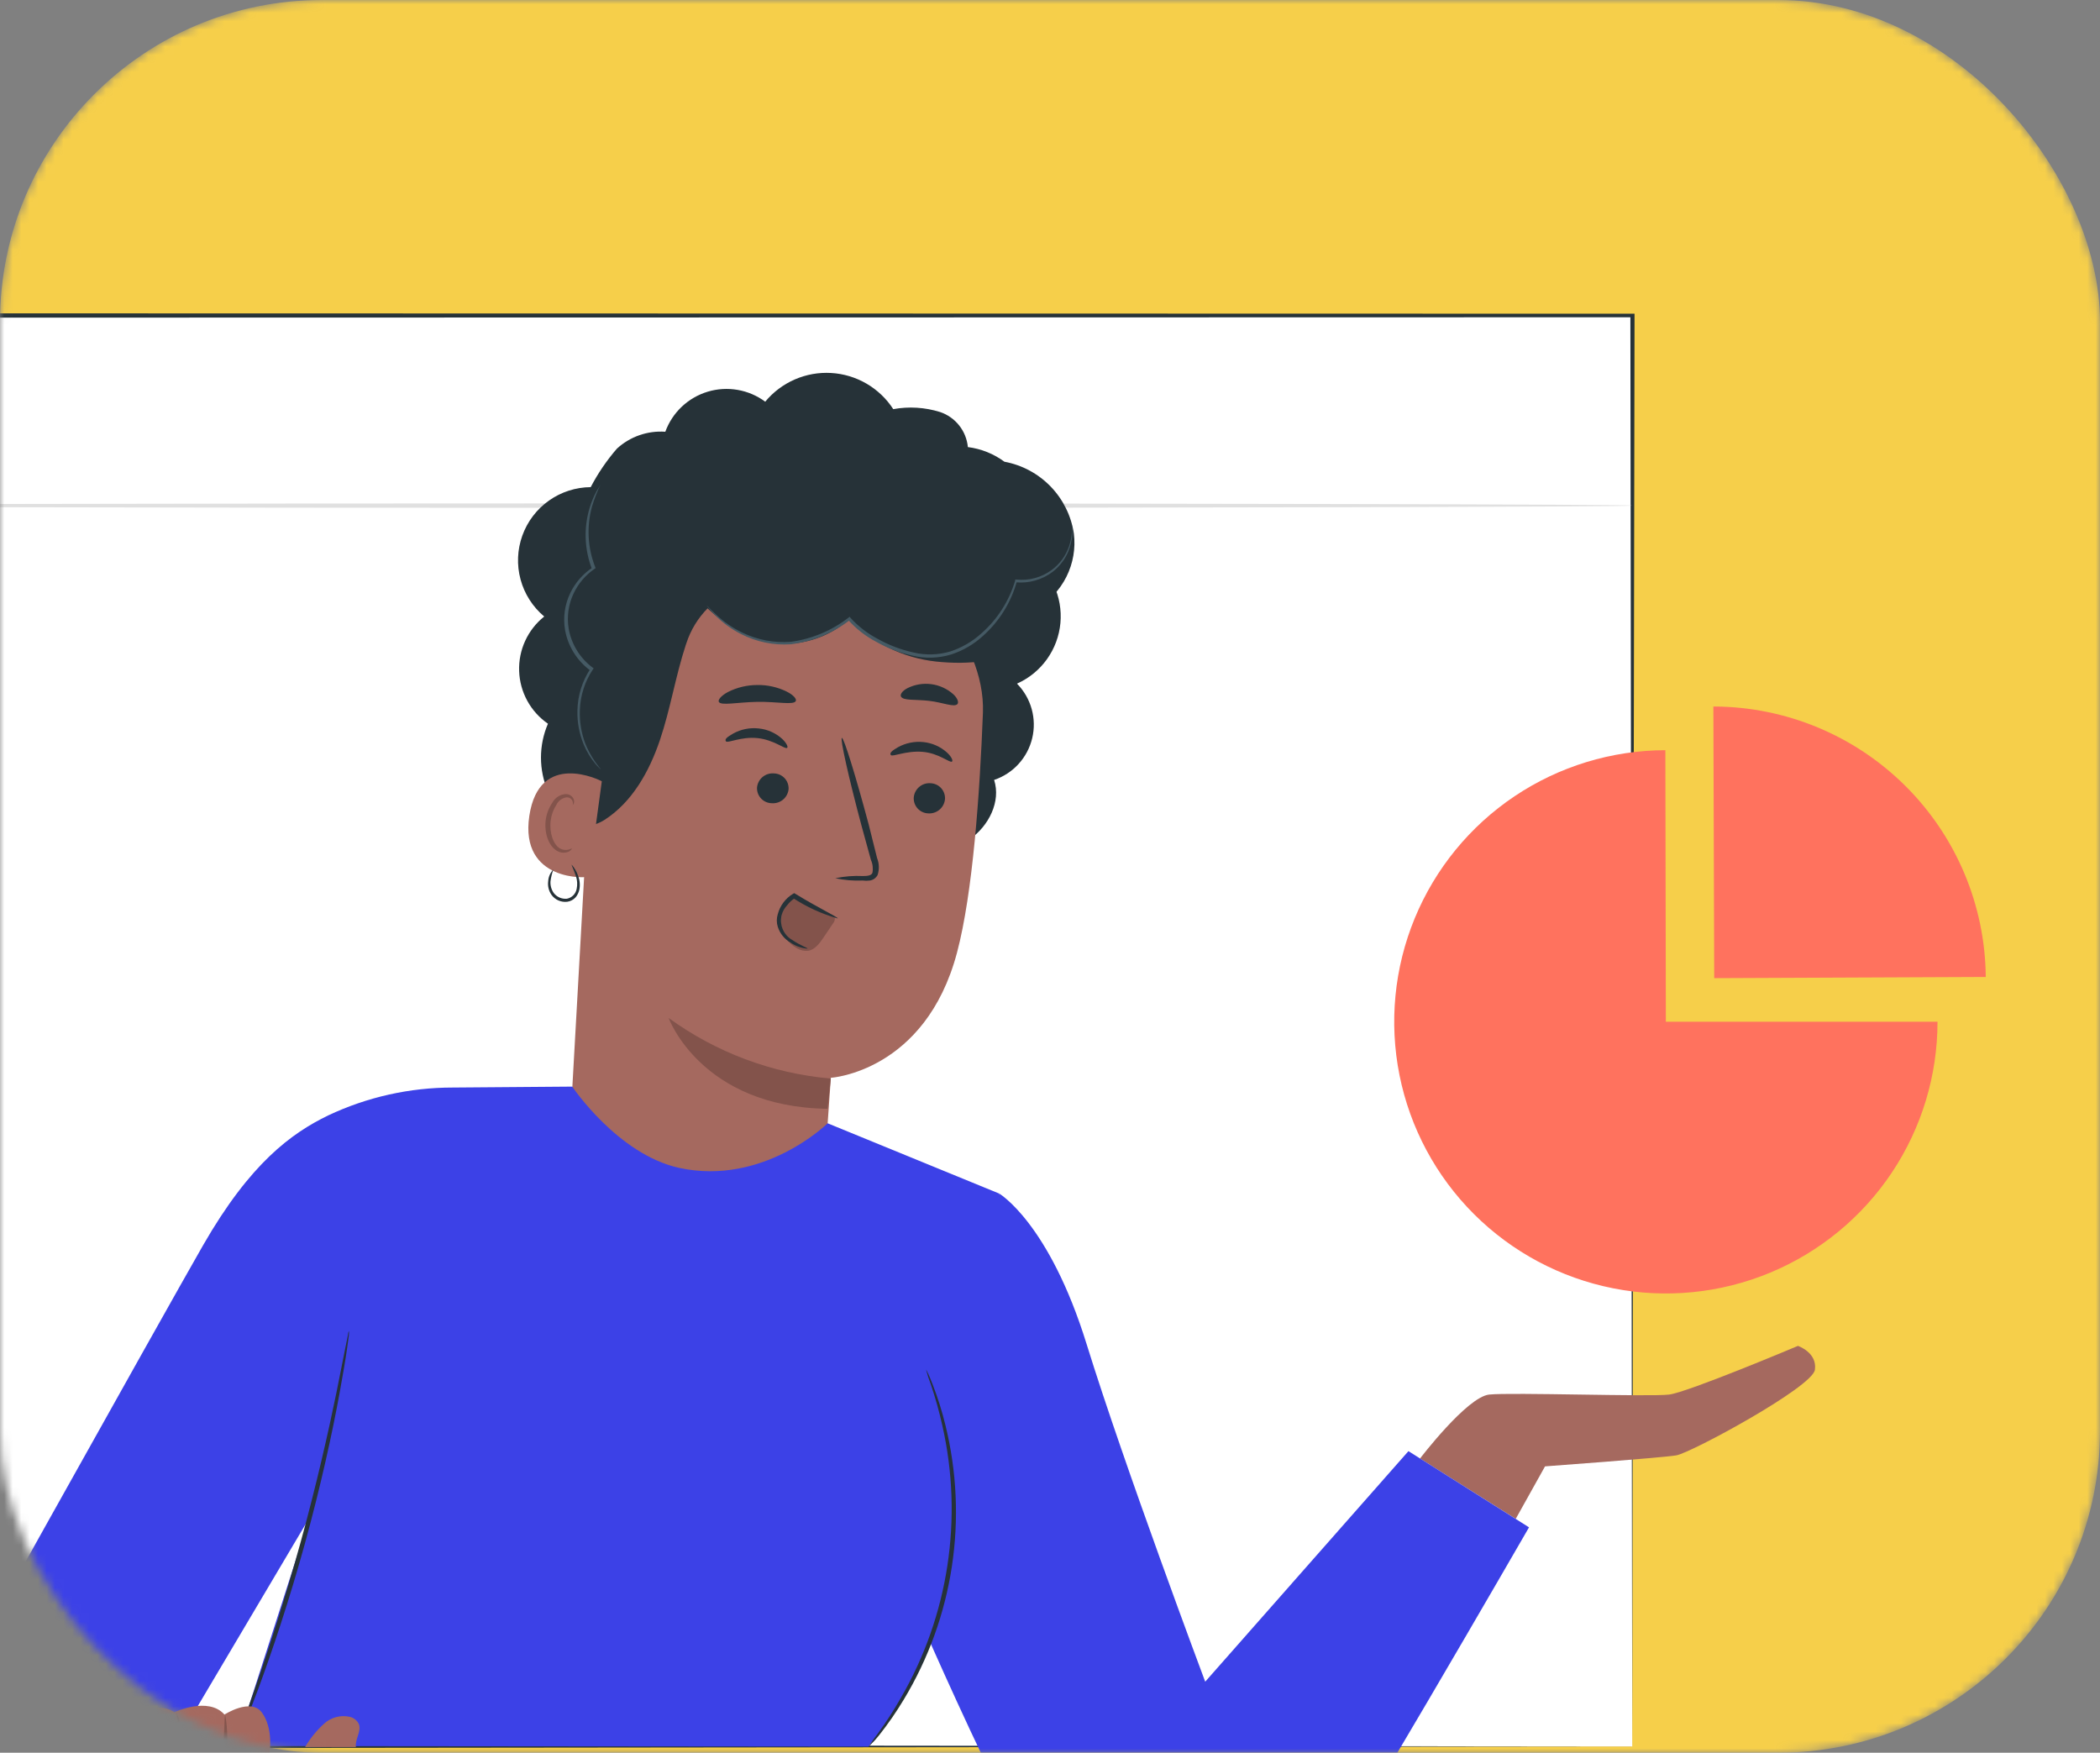 <svg width="248" height="207" viewBox="0 0 248 207" fill="none" xmlns="http://www.w3.org/2000/svg">
<rect x="0" y="0" width="248" height="207" fill="#808080" stroke="none"/>
<mask id="mask0" mask-type="alpha" maskUnits="userSpaceOnUse" x="0" y="0" width="248" height="207">
<rect width="248" height="207" rx="38" fill="#C4C4C4"/>
</mask>
<g mask="url(#mask0)">
<rect width="248" height="207" rx="38" fill="#F6CF4A"/>
<path d="M192.76 37.26H-34.8V206.26H192.76V37.26Z" fill="white"/>
<path d="M192.76 206.26C192.76 204.5 192.67 139.56 192.54 37.26L192.75 37.47L-34.78 37.52L-34.52 37.26C-34.52 97.97 -34.52 155.49 -34.52 206.26L-34.76 206.03L192.8 206.26L-34.76 206.5H-35V206.26C-35 155.49 -35 97.97 -35 37.26V37H-34.72L192.81 37.05H193.03V37.26C192.84 139.56 192.76 204.5 192.76 206.26Z" fill="#263238"/>
<path d="M192.76 59.71C192.76 59.86 141.76 59.98 78.96 59.98C16.16 59.98 -34.84 59.86 -34.84 59.71C-34.84 59.56 16.1 59.45 78.96 59.45C141.82 59.45 192.76 59.57 192.76 59.71Z" fill="#E0E0E0"/>
<path d="M167.7 172.25C167.7 172.25 173.25 164.98 175.86 164.7C178.47 164.42 194.86 164.98 197.11 164.7C199.36 164.42 212.33 158.95 212.33 158.95C212.33 158.95 214.63 159.73 214.33 161.78C214.03 163.83 199.69 171.59 197.96 171.88C196.23 172.17 182.46 173.18 182.46 173.18L179 179.38L167.7 172.25Z" fill="#A5695F"/>
<path d="M120.12 80.73C121.529 80.1 122.745 79.106 123.642 77.85C124.54 76.595 125.088 75.123 125.23 73.586C125.371 72.049 125.101 70.503 124.448 69.104C123.794 67.706 122.78 66.507 121.51 65.63L111.43 62.25C109.97 75.257 108.423 88.257 106.79 101.25C109.519 101.268 112.198 100.527 114.53 99.11C116.76 97.56 118.23 94.66 117.4 92.11C118.505 91.737 119.498 91.09 120.284 90.229C121.071 89.368 121.626 88.321 121.898 87.187C122.17 86.053 122.15 84.868 121.839 83.744C121.527 82.62 120.936 81.593 120.12 80.76V80.73Z" fill="#263238"/>
<path d="M70.69 73.1L71.07 68.47L99.38 66.02C108.04 66.02 116.38 75.52 116.08 84.16C115.71 93.77 114.88 105.49 113.02 112.5C109.28 126.59 98.12 127.29 98.12 127.29L97.12 141.49C96.37 149.77 89.23 150.88 80.95 150.14C77.058 149.791 73.453 147.942 70.899 144.984C68.344 142.027 67.039 138.192 67.26 134.29L70.69 73.1Z" fill="#A5695F"/>
<path d="M111.6 94.38C111.554 94.867 111.319 95.316 110.945 95.63C110.57 95.944 110.087 96.099 109.6 96.06C109.365 96.05 109.134 95.993 108.921 95.892C108.708 95.792 108.518 95.65 108.36 95.475C108.203 95.3 108.082 95.095 108.005 94.873C107.927 94.65 107.895 94.415 107.91 94.18C107.953 93.692 108.188 93.242 108.563 92.927C108.938 92.612 109.422 92.458 109.91 92.5C110.145 92.51 110.376 92.567 110.589 92.668C110.802 92.768 110.992 92.91 111.15 93.085C111.307 93.26 111.428 93.465 111.505 93.687C111.583 93.909 111.615 94.145 111.6 94.38Z" fill="#263238"/>
<path d="M112.43 89.94C112.18 90.15 110.89 88.94 108.92 88.79C106.95 88.64 105.39 89.43 105.2 89.17C105.01 88.91 105.38 88.64 106.06 88.24C106.976 87.739 108.022 87.53 109.06 87.64C110.085 87.746 111.051 88.173 111.82 88.86C112.39 89.38 112.56 89.84 112.43 89.94Z" fill="#263238"/>
<path d="M93.13 93.19C93.084 93.676 92.849 94.124 92.474 94.437C92.099 94.749 91.616 94.901 91.13 94.86C90.894 94.855 90.662 94.802 90.446 94.706C90.231 94.61 90.037 94.472 89.875 94.299C89.714 94.127 89.589 93.924 89.507 93.703C89.426 93.481 89.389 93.246 89.4 93.01C89.446 92.524 89.682 92.076 90.056 91.763C90.431 91.45 90.914 91.298 91.4 91.34C91.636 91.345 91.868 91.397 92.084 91.493C92.299 91.59 92.493 91.728 92.655 91.9C92.816 92.073 92.941 92.276 93.023 92.497C93.104 92.719 93.141 92.954 93.13 93.19V93.19Z" fill="#263238"/>
<path d="M92.96 88.32C92.71 88.54 91.42 87.37 89.45 87.17C87.48 86.97 85.92 87.82 85.73 87.55C85.54 87.28 85.91 87.03 86.59 86.63C87.504 86.124 88.552 85.915 89.59 86.03C90.62 86.129 91.591 86.557 92.36 87.25C92.91 87.77 93.09 88.23 92.96 88.32Z" fill="#263238"/>
<path d="M98.64 103.72C99.715 103.495 100.813 103.407 101.91 103.46C102.42 103.46 102.91 103.41 103.03 103.08C103.128 102.564 103.065 102.03 102.85 101.55L101.75 97.55C100.23 91.87 99.19 87.21 99.42 87.15C99.65 87.09 101.06 91.65 102.58 97.34L103.58 101.34C103.834 101.979 103.855 102.687 103.64 103.34C103.55 103.51 103.422 103.658 103.266 103.77C103.11 103.883 102.93 103.958 102.74 103.99C102.451 104.029 102.159 104.029 101.87 103.99C100.786 104.035 99.701 103.944 98.64 103.72V103.72Z" fill="#263238"/>
<path d="M98.11 127.38C91.195 126.778 84.574 124.302 78.96 120.22C78.96 120.22 82.77 130.74 97.73 130.95L98.11 127.38Z" fill="#83534B"/>
<path d="M93.98 82.79C93.73 83.3 91.78 82.85 89.43 82.89C87.08 82.93 85.14 83.37 84.89 82.89C84.77 82.65 85.15 82.17 85.96 81.73C87.033 81.187 88.218 80.903 89.42 80.9C90.621 80.878 91.811 81.142 92.89 81.67C93.7 82.07 94.09 82.54 93.98 82.79Z" fill="#263238"/>
<path d="M113.07 83.15C112.67 83.57 111.36 82.96 109.72 82.77C108.08 82.58 106.67 82.77 106.4 82.26C106.28 82.02 106.54 81.59 107.19 81.26C108.057 80.832 109.032 80.673 109.99 80.801C110.948 80.929 111.846 81.34 112.57 81.98C113.1 82.47 113.24 82.95 113.07 83.15Z" fill="#263238"/>
<path d="M122.42 71.85C123.939 70.972 125.166 69.667 125.948 68.097C126.731 66.527 127.034 64.761 126.82 63.02C126.508 60.927 125.549 58.984 124.079 57.462C122.609 55.94 120.701 54.915 118.62 54.53C117.351 53.594 115.864 52.998 114.3 52.8C114.212 51.867 113.855 50.979 113.273 50.244C112.691 49.51 111.908 48.959 111.02 48.66C109.231 48.102 107.334 47.985 105.49 48.32C104.688 47.082 103.607 46.05 102.332 45.308C101.057 44.566 99.626 44.134 98.153 44.049C96.68 43.963 95.209 44.225 93.856 44.815C92.504 45.404 91.31 46.303 90.37 47.44C89.408 46.728 88.294 46.251 87.115 46.046C85.936 45.84 84.726 45.913 83.58 46.258C82.435 46.602 81.385 47.21 80.515 48.031C79.646 48.853 78.98 49.866 78.57 50.99C77.531 50.916 76.487 51.055 75.503 51.399C74.52 51.743 73.617 52.284 72.85 52.99C71.648 54.379 70.612 55.903 69.76 57.53C67.99 57.544 66.267 58.1 64.823 59.123C63.379 60.147 62.283 61.589 61.685 63.255C61.086 64.921 61.013 66.73 61.476 68.439C61.938 70.147 62.913 71.673 64.27 72.81C63.308 73.578 62.539 74.561 62.024 75.679C61.51 76.797 61.264 78.02 61.307 79.251C61.349 80.481 61.679 81.684 62.27 82.764C62.861 83.844 63.697 84.771 64.71 85.47C64.166 86.734 63.886 88.095 63.886 89.47C63.886 90.846 64.166 92.207 64.71 93.47C65.137 94.58 65.945 95.502 66.99 96.07C67.017 96.264 67.075 96.453 67.16 96.63C67.88 98.06 70.04 97.69 71.39 96.83C74.66 94.73 76.67 91.12 77.92 87.44C79.17 83.76 79.77 79.88 80.98 76.19L81.07 75.93C81.574 74.396 82.426 73 83.56 71.85C84.561 72.783 85.635 73.636 86.77 74.4C88.866 75.658 91.309 76.213 93.743 75.984C96.177 75.756 98.475 74.756 100.3 73.13C103.031 75.939 106.656 77.707 110.55 78.13C114.4 78.53 118.29 78.2 121.5 76.03C122.333 75.473 122.997 74.698 123.42 73.79C123.52 73.4 123.474 72.987 123.29 72.63C123.105 72.272 122.796 71.994 122.42 71.85V71.85Z" fill="#263238"/>
<path d="M71.07 92.27C70.89 92.16 63.68 88.54 62.51 96.36C61.34 104.18 69.43 103.73 69.51 103.51C69.59 103.29 71.07 92.27 71.07 92.27Z" fill="#A5695F"/>
<path d="M67.53 100.19C67.53 100.19 67.38 100.27 67.14 100.34C66.802 100.424 66.445 100.378 66.14 100.21C65.36 99.78 64.86 98.37 65.03 96.95C65.105 96.277 65.334 95.63 65.7 95.06C65.81 94.827 65.975 94.624 66.18 94.469C66.386 94.314 66.626 94.212 66.88 94.17C67.042 94.153 67.206 94.192 67.342 94.282C67.479 94.371 67.58 94.504 67.63 94.66C67.7 94.9 67.63 95.04 67.63 95.06C67.63 95.08 67.81 94.96 67.8 94.63C67.786 94.427 67.701 94.236 67.56 94.09C67.467 93.992 67.355 93.915 67.232 93.861C67.108 93.808 66.975 93.78 66.84 93.78C66.51 93.794 66.188 93.893 65.908 94.068C65.627 94.244 65.397 94.489 65.24 94.78C64.808 95.409 64.533 96.132 64.44 96.89C64.26 98.47 64.84 100.06 65.92 100.56C66.12 100.654 66.339 100.703 66.56 100.703C66.781 100.703 67 100.654 67.2 100.56C67.49 100.38 67.56 100.21 67.53 100.19Z" fill="#83534B"/>
<path d="M126.56 61.68C126.564 61.747 126.564 61.814 126.56 61.88C126.602 62.071 126.626 62.265 126.63 62.46C126.673 63.209 126.571 63.96 126.33 64.67C125.964 65.799 125.267 66.792 124.33 67.52C123.077 68.475 121.509 68.922 119.94 68.77L120.09 68.66C119.401 71.146 118.013 73.381 116.09 75.1C115.01 76.088 113.731 76.835 112.34 77.29C110.85 77.747 109.265 77.795 107.75 77.43C106.268 77.105 104.843 76.562 103.52 75.82C102.251 75.162 101.112 74.277 100.16 73.21H100.39C98.357 74.78 95.939 75.774 93.39 76.09C91.372 76.227 89.354 75.816 87.55 74.9C86.374 74.313 85.306 73.532 84.39 72.59C84.147 72.342 83.916 72.082 83.7 71.81C83.615 71.721 83.545 71.62 83.49 71.51C83.49 71.51 83.81 71.88 84.49 72.51C85.423 73.408 86.493 74.15 87.66 74.71C89.438 75.569 91.411 75.945 93.38 75.8C95.869 75.467 98.226 74.48 100.21 72.94L100.34 72.84L100.44 72.97C101.372 73.994 102.48 74.844 103.71 75.48C105.003 76.202 106.394 76.731 107.84 77.05C109.295 77.402 110.817 77.361 112.25 76.93C113.598 76.485 114.838 75.763 115.89 74.81C117.786 73.146 119.173 70.979 119.89 68.56V68.44H120.01C121.512 68.608 123.021 68.196 124.23 67.29C125.151 66.601 125.847 65.655 126.23 64.57C126.478 63.881 126.603 63.153 126.6 62.42C126.58 61.95 126.54 61.68 126.56 61.68Z" fill="#455A64"/>
<path d="M70.91 57.24C70.511 58.08 70.176 58.949 69.91 59.84C69.263 62.196 69.397 64.697 70.29 66.97L70.34 67.09L70.23 67.17C69.155 67.905 68.296 68.913 67.74 70.09C67.125 71.385 66.923 72.837 67.16 74.25C67.481 76.078 68.486 77.716 69.97 78.83L70.11 78.93L70.01 79.07C69.068 80.488 68.538 82.139 68.48 83.84C68.423 85.204 68.644 86.565 69.13 87.84C69.589 88.952 70.22 89.985 71 90.9C70.936 90.851 70.876 90.798 70.82 90.74C70.644 90.576 70.477 90.402 70.32 90.22C69.743 89.528 69.275 88.753 68.93 87.92C68.407 86.653 68.155 85.29 68.19 83.92C68.221 82.157 68.755 80.439 69.73 78.97V79.2C68.148 78.048 67.073 76.328 66.73 74.4C66.479 72.914 66.695 71.387 67.35 70.03C67.936 68.811 68.841 67.775 69.97 67.03L69.91 67.22C69.01 64.884 68.918 62.314 69.65 59.92C69.856 59.252 70.128 58.605 70.46 57.99C70.58 57.78 70.68 57.62 70.75 57.52C70.82 57.42 70.91 57.23 70.91 57.24Z" fill="#455A64"/>
<path d="M65.35 102.69C65.187 103.14 65.073 103.606 65.01 104.08C64.975 104.574 65.113 105.066 65.4 105.47C65.581 105.703 65.818 105.887 66.089 106.004C66.36 106.121 66.656 106.168 66.95 106.14C67.236 106.084 67.499 105.944 67.704 105.737C67.909 105.53 68.047 105.266 68.1 104.98C68.207 104.485 68.179 103.97 68.02 103.49C67.74 102.65 67.46 102.15 67.52 102.13C67.85 102.503 68.102 102.938 68.26 103.41C68.472 103.933 68.528 104.506 68.42 105.06C68.35 105.395 68.199 105.707 67.98 105.97C67.722 106.262 67.367 106.45 66.98 106.5C66.624 106.541 66.264 106.485 65.936 106.339C65.609 106.193 65.327 105.962 65.12 105.67C64.797 105.199 64.662 104.625 64.74 104.06C64.77 103.544 64.987 103.058 65.35 102.69V102.69Z" fill="#263238"/>
<path d="M93.5 106.06C93.057 106.44 92.713 106.922 92.495 107.464C92.278 108.006 92.195 108.593 92.253 109.174C92.311 109.755 92.508 110.313 92.828 110.802C93.148 111.29 93.581 111.694 94.09 111.98C94.487 112.228 94.955 112.338 95.42 112.29C96.23 112.17 96.78 111.42 97.24 110.74L98.38 109.05C98.456 108.963 98.514 108.861 98.55 108.751C98.586 108.641 98.6 108.525 98.59 108.41C98.53 108.17 98.28 108.04 98.06 107.93L93.69 105.84" fill="#83534B"/>
<path d="M95.37 112.04C94.653 111.983 93.963 111.739 93.37 111.33C92.645 110.917 92.102 110.245 91.85 109.45C91.7 108.968 91.7 108.452 91.85 107.97C92.114 106.963 92.759 106.099 93.65 105.56L93.79 105.48L93.93 105.56C96.75 107.29 99.02 108.34 98.93 108.47C97.047 107.933 95.257 107.114 93.62 106.04H93.91C93.543 106.27 93.221 106.565 92.96 106.91C92.685 107.198 92.48 107.544 92.358 107.922C92.236 108.301 92.202 108.702 92.258 109.096C92.314 109.489 92.458 109.865 92.68 110.195C92.902 110.525 93.196 110.8 93.54 111C94.6 111.71 95.41 111.95 95.37 112.04Z" fill="#263238"/>
<path d="M-9.2 206.32C-9.2 206.32 19.24 155.32 23.98 147.07C29.55 137.37 34.4 133.85 38.76 131.73C43.36 129.56 48.384 128.437 53.47 128.44L67.58 128.33C67.58 128.33 72.94 136.33 80.21 137.93C90.21 140.09 97.74 132.66 97.74 132.66L118 140.96L113.91 178.38C112.885 187.816 109.44 196.827 103.91 204.54L102.57 206.28L27.87 206.21L36.53 179.26L20.53 206.26L-9.2 206.32Z" fill="#3C41E7"/>
<path d="M118 140.96C118 140.96 123.89 144.42 128.33 158.76C132.77 173.1 142.33 198.61 142.33 198.61L166.33 171.38L180.57 180.38C180.57 180.38 157.57 220.26 153.95 224.98C148.51 231.98 134.76 236.04 126.69 226.69C120.83 219.89 106.8 186.99 106.8 186.99L118 140.96Z" fill="#3C41E7"/>
<path d="M109.36 161.75C109.36 161.75 109.46 161.89 109.59 162.18C109.72 162.47 109.91 162.89 110.12 163.45C110.739 165.034 111.25 166.657 111.65 168.31C114.371 179.346 112.598 191.011 106.72 200.74C105.846 202.193 104.88 203.589 103.83 204.92C103.46 205.39 103.14 205.73 102.94 205.92C102.74 206.11 102.61 206.28 102.59 206.27C102.915 205.738 103.272 205.227 103.66 204.74C104.654 203.38 105.568 201.965 106.4 200.5C112.021 190.793 113.767 179.32 111.29 168.38C110.925 166.733 110.471 165.108 109.93 163.51C109.704 162.936 109.514 162.348 109.36 161.75Z" fill="#263238"/>
<path d="M41.2 157.17C41.223 157.343 41.223 157.517 41.2 157.69C41.15 158.09 41.08 158.58 41 159.17C40.82 160.46 40.51 162.31 40.09 164.59C39.26 169.15 37.9 175.42 36.02 182.25C34.14 189.08 32.09 195.16 30.48 199.51C29.67 201.68 28.99 203.43 28.48 204.63L27.89 206C27.828 206.163 27.751 206.32 27.66 206.47C27.68 206.295 27.723 206.123 27.79 205.96C27.93 205.59 28.09 205.12 28.29 204.56L30.12 199.38C31.65 195.01 33.63 188.93 35.51 182.11C37.39 175.29 38.79 169.06 39.72 164.52L40.79 159.14L41.09 157.68C41.1 157.505 41.138 157.333 41.2 157.17Z" fill="#263238"/>
<path d="M5.47 206.27C5.47 206.27 8.19 202.58 9.53 201.88C10.87 201.18 12.71 201.2 13.53 201.93L14.34 202.65C14.34 202.65 18.55 200.76 20.58 202.22C20.58 202.22 24.58 200.32 26.51 202.49C26.51 202.49 29.6 200.49 30.91 202.23C32.22 203.97 32.08 206.95 31.45 208.48C30.82 210.01 29.63 215.21 28.71 215.3C28.71 215.3 26.25 215.56 25.92 214.23C25.59 212.9 25.45 212.23 25.45 212.23C25.45 212.23 24.51 216.94 23.37 217.17C22.23 217.4 20.07 217.28 20 215.17C20 215.17 18.95 216.74 17.92 216.28C16.89 215.82 15.62 215.07 15.73 213.79C15.84 212.51 15.86 211.24 15.86 211.24C15.86 211.24 15.3 213.1 14.37 212.7C13.44 212.3 12.5 212.38 11.98 210.8C11.46 209.22 10.16 206.2 10.16 206.2L5.47 206.27Z" fill="#A5695F"/>
<path d="M15.77 211.2C15.71 211.2 15.96 210.69 16.18 209.87C16.459 208.802 16.503 207.687 16.31 206.6C16.102 205.517 15.658 204.493 15.01 203.6C14.52 202.91 14.12 202.55 14.16 202.5C14.589 202.719 14.96 203.038 15.24 203.43C15.993 204.317 16.5 205.386 16.71 206.53C16.921 207.677 16.831 208.858 16.45 209.96C16.33 210.424 16.096 210.85 15.77 211.2V211.2Z" fill="#83534B"/>
<path d="M20.83 202.24C21.106 202.828 21.288 203.456 21.37 204.1C21.954 207.183 21.74 210.363 20.75 213.34C20.578 213.965 20.315 214.561 19.97 215.11C20.602 213.03 21.03 210.893 21.25 208.73C21.326 206.558 21.186 204.384 20.83 202.24Z" fill="#83534B"/>
<path d="M26.6 202.55C26.895 204.202 26.915 205.891 26.66 207.55C26.539 209.219 26.137 210.855 25.47 212.39C25.35 212.39 25.95 210.21 26.25 207.5C26.55 204.79 26.48 202.56 26.6 202.55Z" fill="#83534B"/>
<path d="M42.38 203.62C42.279 203.406 42.132 203.218 41.948 203.069C41.765 202.92 41.55 202.814 41.32 202.76C40.782 202.638 40.222 202.649 39.689 202.792C39.156 202.935 38.665 203.205 38.26 203.58C37.381 204.378 36.629 205.305 36.03 206.33H42.03C41.91 205.38 42.71 204.47 42.38 203.62Z" fill="#A5695F"/>
<path d="M196.73 120.67H228.81C228.812 127.013 226.934 133.214 223.413 138.489C219.891 143.765 214.885 147.878 209.027 150.31C203.169 152.741 196.722 153.381 190.5 152.149C184.278 150.917 178.561 147.869 174.071 143.389C169.581 138.909 166.52 133.198 165.275 126.979C164.029 120.76 164.655 114.311 167.074 108.447C169.492 102.584 173.595 97.569 178.863 94.036C184.131 90.504 190.327 88.612 196.67 88.6L196.73 120.67Z" fill="#FF725E"/>
<path d="M202.44 115.52L202.34 83.44H202.44C210.911 83.479 219.026 86.853 225.028 92.83C231.03 98.808 234.436 106.909 234.51 115.38L202.44 115.52Z" fill="#FF725E"/>
</g>
</svg>
